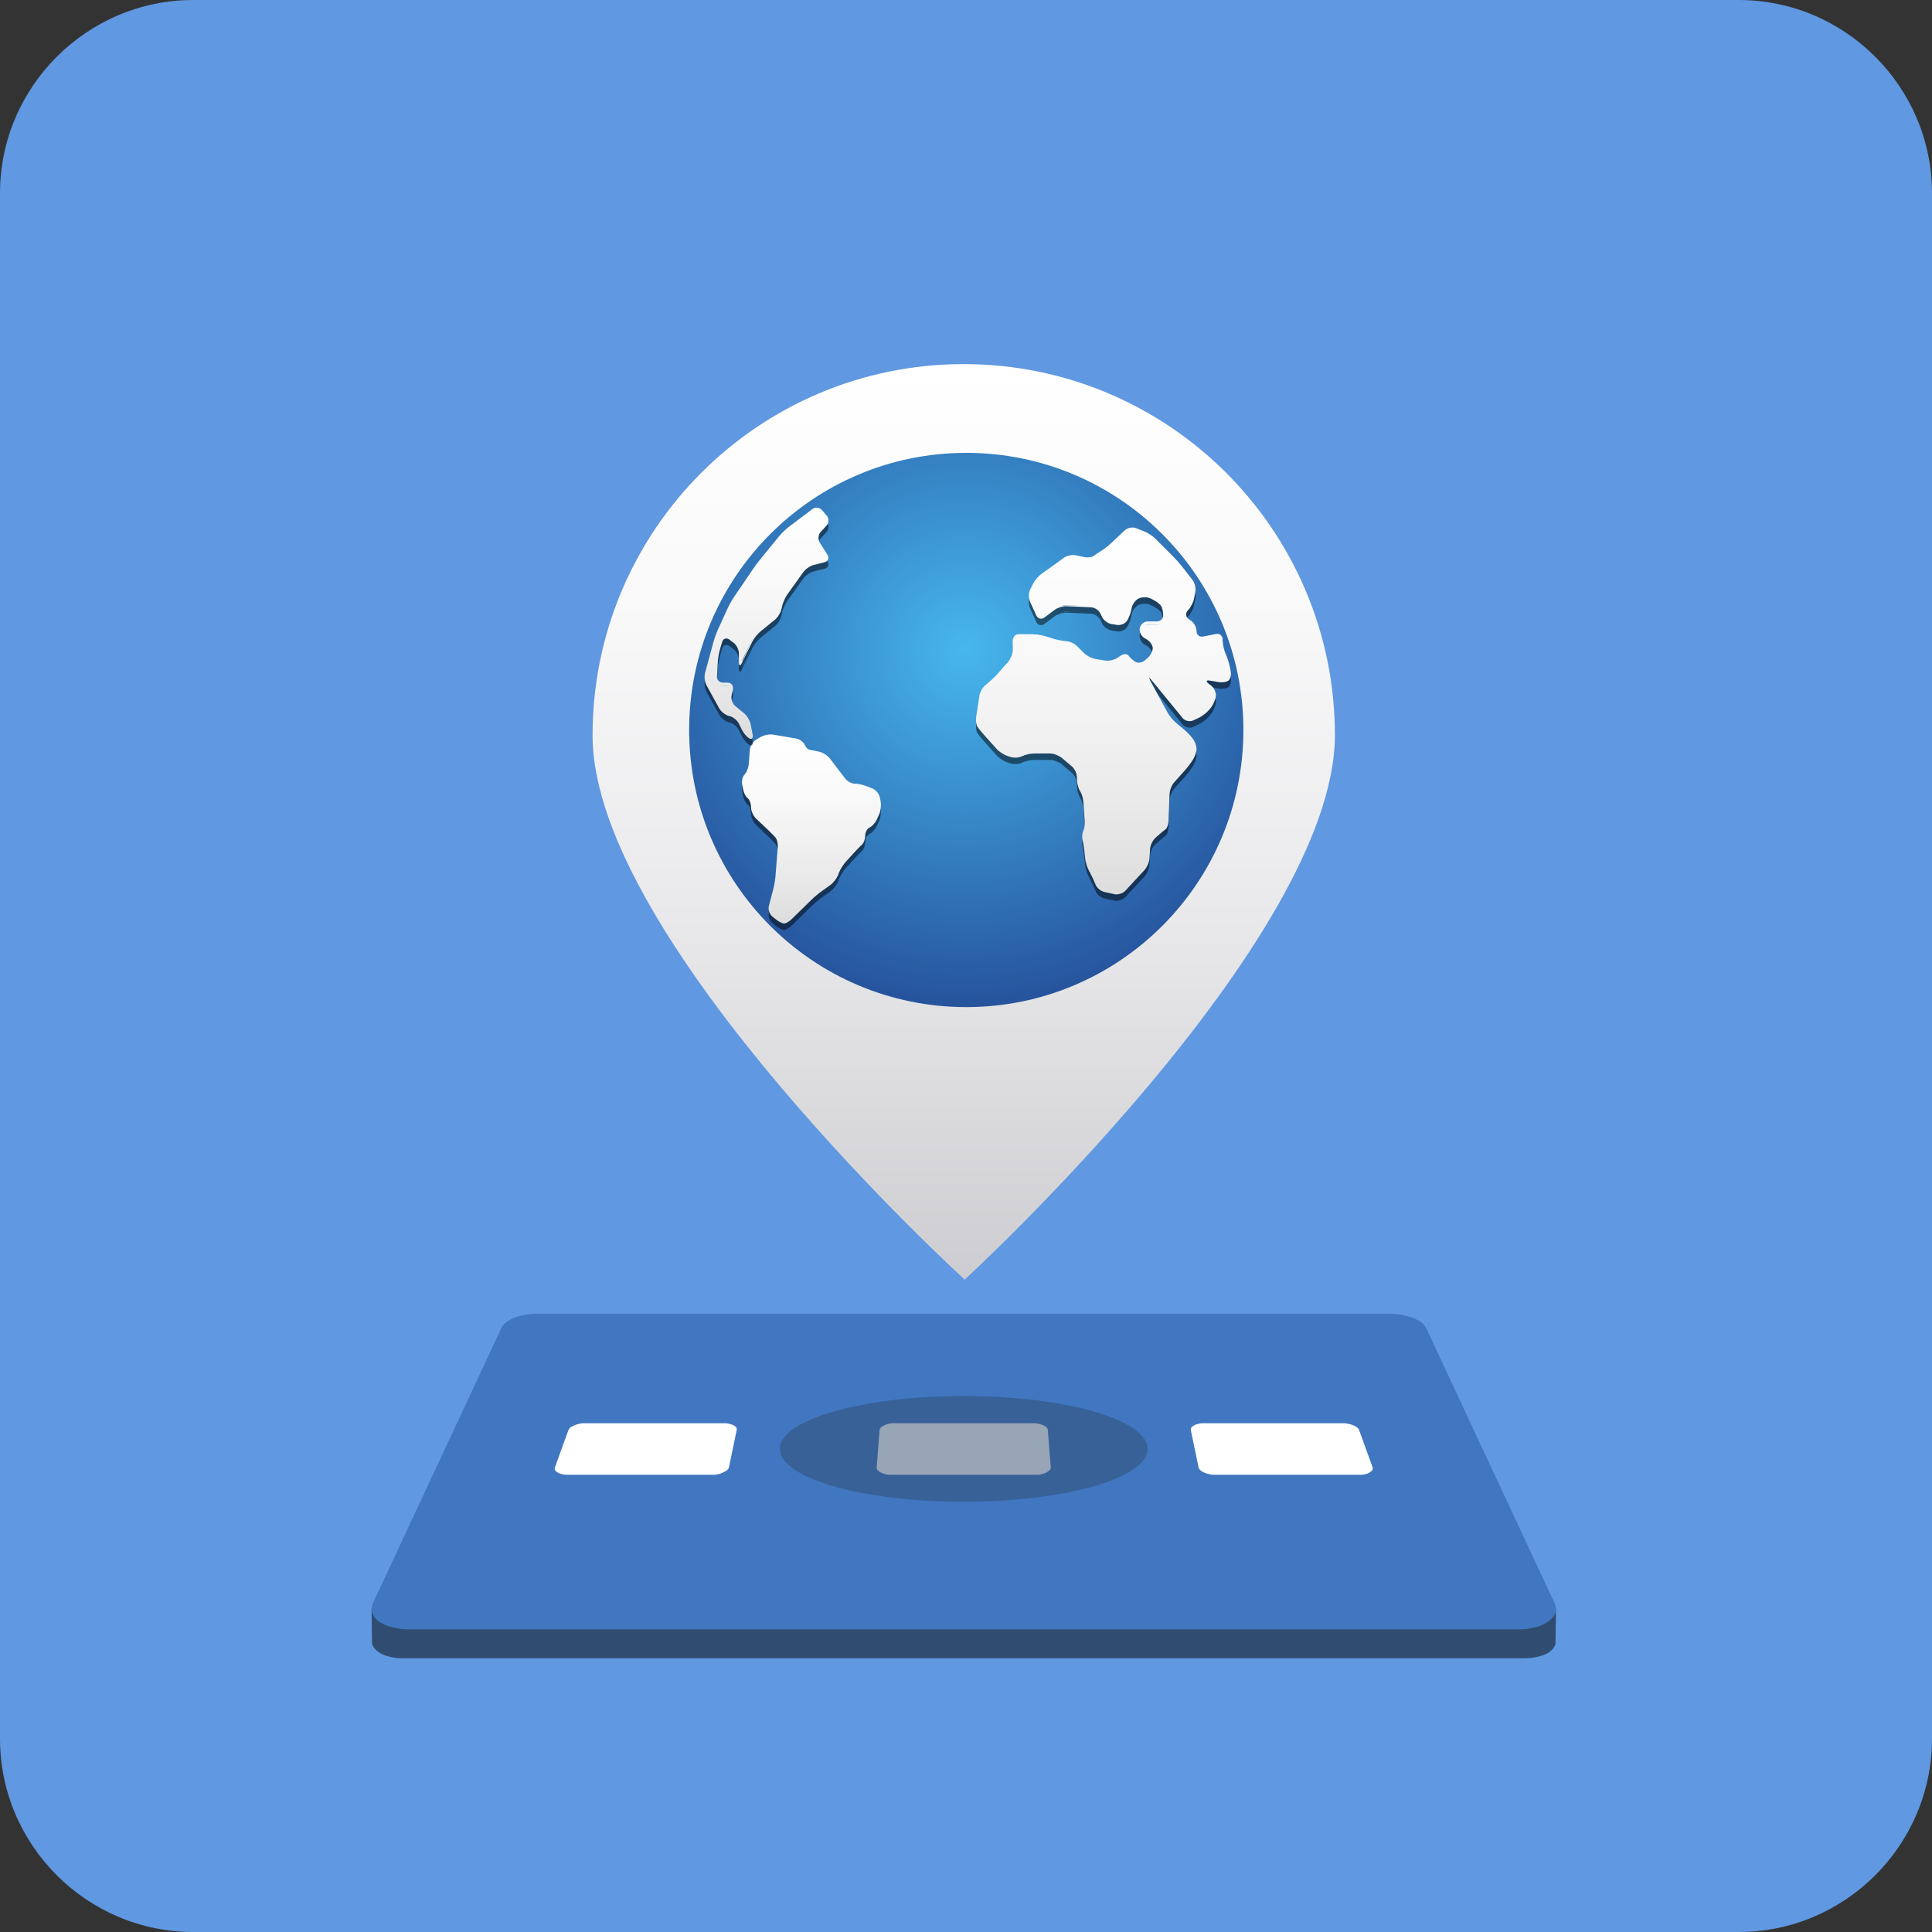 <?xml version="1.0" encoding="utf-8"?>
<!-- Generator: Adobe Illustrator 16.0.0, SVG Export Plug-In . SVG Version: 6.00 Build 0)  -->
<!DOCTYPE svg PUBLIC "-//W3C//DTD SVG 1.1//EN" "http://www.w3.org/Graphics/SVG/1.1/DTD/svg11.dtd">
<svg version="1.1" id="Layer_1" xmlns="http://www.w3.org/2000/svg" xmlns:xlink="http://www.w3.org/1999/xlink" x="0px" y="0px"
	 width="120px" height="120px" viewBox="0 0 120 120" enable-background="new 0 0 120 120" xml:space="preserve">
<rect x="0" y="0" width="120" height="120" fill="#333333" stroke="none"/>
<g>
	<path fill="#6098e1" d="M120,108c0,6.6-5.4,12-12,12H12c-6.6,0-12-5.4-12-12V12C0,5.4,5.4,0,12,0h96c6.6,0,12,5.4,12,12V108z"/>
</g>

<g transform="translate(20,20) scale(0.2,0.2)">
	<g>
		<g>
			<linearGradient id="SVGID_1_" gradientUnits="userSpaceOnUse" x1="199.301" y1="297.39" x2="199.301" y2="13.078">
				<stop  offset="0" style="stop-color:#CDCDD1"/>
				<stop  offset="0.009" style="stop-color:#CECED2"/>
				<stop  offset="0.396" style="stop-color:#E9E9EB"/>
				<stop  offset="0.739" style="stop-color:#F9F9FA"/>
				<stop  offset="1" style="stop-color:#FFFFFF"/>
			</linearGradient>
			<path fill="url(#SVGID_1_)" d="M199.092,13.077C135.447,13.179,83.92,64.874,84.029,128.538
				c0.102,63.664,115.559,168.852,115.559,168.852s115.102-105.57,114.984-169.234C314.467,64.499,262.76,12.968,199.092,13.077z"/>
		</g>
		<g>
			
				<radialGradient id="SVGID_2_" cx="199.632" cy="101.879" r="111.78" gradientTransform="matrix(1 0 0 1.013 0 -1.344)" gradientUnits="userSpaceOnUse">
				<stop  offset="0" style="stop-color:#47B7EE"/>
				<stop  offset="1" style="stop-color:#25519B"/>
			</radialGradient>
			<path fill="url(#SVGID_2_)" d="M286.146,126.71c0,47.531-38.535,86.055-86.066,86.055c-47.527,0-86.059-38.523-86.059-86.055
				c0-47.539,38.531-86.07,86.059-86.07C247.611,40.64,286.146,79.171,286.146,126.71z"/>
			<g>
				<g opacity="0.5">
					<path d="M246.686,179.483c-0.207,0-0.402-0.016-0.57-0.055l-3.113-0.703c-1.016-0.227-2.168-1.195-2.516-2.133
						c-0.391-1.031-1.156-2.688-1.715-3.695l-0.289-0.516c-0.539-0.969-1.082-2.672-1.199-3.781l-0.25-2.336
						c-0.129-1.141-0.383-2.75-0.57-3.594c-0.18-0.758-0.086-1.891,0.207-2.469c0.336-0.68,0.547-2.188,0.457-3.367l-0.398-5.773
						c-0.094-1.188-0.698-2.789-1.229-3.594c-0.477-0.703-0.999-2.227-0.999-3.312v-0.68c0-1.219-0.634-2.844-1.567-3.633
						l-2.993-2.499c-0.914-0.773-2.582-1.344-3.785-1.344h-5.074c-1.188,0-2.891,0.297-3.805,0.742
						c-0.449,0.219-1.148,0.312-1.871,0.312c-0.555,0-1.098-0.086-1.527-0.234l-0.891-0.289c-1.035-0.328-2.516-1.293-3.242-2.105
						l-3.906-4.361c-0.766-0.844-1.688-1.985-2.062-2.548c-0.344-0.516-0.496-1.852-0.336-2.898l0.984-6.509
						c0.164-1.055,1.004-2.516,1.832-3.188l0.473-0.383c0.891-0.727,2.141-1.891,2.785-2.602c0.637-0.703,1.762-1.992,2.5-2.867
						l1.05-1.211c0.777-0.914,1.437-2.641,1.437-3.844v-2.766c0-0.992,0.744-2.249,1.736-2.249h4.613c1.125,0,2.914,0.48,4,0.785
						l2.469,0.821c1.113,0.32,2.863,0.681,3.895,0.743c0.945,0.062,2.375,0.771,3.137,1.528l2.137,2.162
						c0.852,0.844,2.492,1.694,3.676,1.874l3.055,0.511c0.195,0.023,0.422,0.049,0.648,0.049c1.137,0,2.496-0.382,3.309-0.937
						l0.957-0.655c0.41-0.289,0.891-0.445,1.301-0.445c0.383,0,0.676,0.125,0.836,0.352c0.465,0.664,1.477,1.586,2.281,2.039
						c0.273,0.172,0.648,0.266,1.043,0.266c0.781,0,1.613-0.32,2.211-0.859l0.816-0.711c0.926-0.812,1.656-2.227,1.656-3.195
						c0-1-0.859-2.273-1.941-2.898l-0.781-0.461c-0.895-0.508-1.492-1.515-1.328-2.476c0.176-0.938,1.16-1.492,2.16-1.492h2.766
						c1.297,0,2.352-1.242,2.352-2.477c0-1.133-0.27-2.634-0.621-3.259c-0.332-0.617-1.465-1.59-2.543-2.137l-0.898-0.475
						c-0.531-0.266-1.238-0.429-1.977-0.429c-0.75,0-1.445,0.133-1.977,0.398c-1.086,0.547-2.133,1.974-2.324,3.177l-0.039,0.209
						c-0.168,1.07-0.781,2.726-1.32,3.585c-0.449,0.703-1.5,1.234-2.457,1.234c-0.109,0-0.242-0.001-0.363-0.024l-1.77-0.281
						c-1.043-0.156-2.285-1.102-2.727-2.047l-0.473-1.023c-0.527-1.125-1.941-2.086-3.184-2.133l-7.758-0.336
						c-1.195,0-2.836,0.539-3.754,1.219l-3.137,2.352c-0.266,0.211-0.57,0.32-0.879,0.32c-0.52,0-0.977-0.32-1.223-0.852
						l-1.965-4.305c-0.434-0.961-0.402-2.555,0.066-3.508l0.906-1.828c0.488-0.961,1.648-2.32,2.535-2.953l3.762-2.672
						c0.938-0.656,2.402-1.727,3.262-2.359c0.605-0.453,1.66-0.75,2.625-0.75c0.273,0,0.523,0.023,0.738,0.07l2.512,0.531
						c0.395,0.086,0.836,0.133,1.258,0.133c0.852,0,1.543-0.164,1.926-0.453c0.496-0.367,1.578-1.094,2.395-1.594
						c0.852-0.516,2.223-1.578,3.066-2.367l4.359-4.078c0.5-0.477,1.352-0.781,2.168-0.781c0.363,0,0.691,0.055,0.98,0.164
						l2.594,1.016c1.043,0.422,2.523,1.383,3.301,2.164l5.605,5.609c0.805,0.797,2.031,2.18,2.727,3.078l3.215,4.109
						c0.645,0.828,1.039,2.422,0.844,3.461l-0.402,2.133c-0.191,1.062-0.992,2.625-1.73,3.406l-0.141,0.148
						c-0.434,0.461-0.645,1.047-0.578,1.625c0.051,0.602,0.383,1.117,0.91,1.477l0.719,0.492c0.867,0.594,1.594,1.984,1.594,3.031
						c0,1.148,0.809,1.984,1.922,1.984c0.148,0,0.301-0.016,0.445-0.047l4-0.805c0.113-0.016,0.227-0.031,0.336-0.031
						c0.793,0,1.367,0.602,1.367,1.43c0,1.18,0.355,3.023,0.789,4.117l0.57,1.406c0.41,1.039,0.898,2.805,1.086,3.914l0.113,0.656
						c0.172,1.133-0.191,2.219-0.656,2.539c-0.367,0.266-1.184,0.43-2.008,0.43c-0.316,0-0.629-0.023-0.922-0.07l-2.602-0.461
						c-0.207-0.023-0.379-0.039-0.52-0.039c-0.516,0-0.691,0.203-0.75,0.367c-0.109,0.312,0.109,0.672,0.652,1.094l0.871,0.68
						c0.82,0.641,1.414,2.008,1.305,2.984c-0.117,1.023-0.805,2.586-1.496,3.43l-0.582,0.719c-0.691,0.836-2.113,1.93-3.105,2.383
						l-1.762,0.812c-0.27,0.117-0.59,0.188-0.93,0.188c-0.77,0-1.516-0.328-1.953-0.859l-9.723-11.875
						c-0.531-0.641-0.688-0.703-0.832-0.703c-0.094,0-0.219,0.07-0.266,0.148c-0.094,0.164-0.07,0.367,0.316,1.086l5.297,9.82
						c0.566,1.039,1.746,2.484,2.645,3.258l2.828,2.375c0.867,0.734,2.008,1.977,2.574,2.789c0.535,0.773,0.988,2.086,0.988,2.875
						c0,0.797-0.484,2.227-1.07,3.141l-0.082,0.133c-0.613,0.961-1.715,2.414-2.469,3.258l-3.223,3.594
						c-0.805,0.883-1.5,2.586-1.543,3.797l-0.309,8.305c-0.035,1.141-0.438,2.195-0.758,2.438c-0.461,0.328-1.523,1.211-2.398,1.969
						l-0.809,0.719c-0.898,0.797-1.699,2.43-1.777,3.625l-0.191,3.016c-0.074,1.07-0.754,2.633-1.469,3.414l-5.957,6.43
						C248.713,179.062,247.646,179.483,246.686,179.483z"/>
					<path d="M251.693,66.382c0.324,0,0.629,0.055,0.875,0.148l2.602,1.023c0.988,0.391,2.457,1.352,3.211,2.102l5.598,5.594
						c0.797,0.812,2.008,2.172,2.703,3.062l3.215,4.109c0.605,0.781,0.973,2.266,0.793,3.242l-0.406,2.133
						c-0.184,1.023-0.945,2.508-1.648,3.266l-0.156,0.148c-0.484,0.516-0.727,1.172-0.652,1.852c0.07,0.672,0.438,1.25,1.031,1.664
						l0.727,0.5c0.793,0.547,1.473,1.828,1.473,2.797c0,1.289,0.945,2.266,2.195,2.266c0.164,0,0.336-0.016,0.496-0.055l4.008-0.805
						c0.086-0.016,0.184-0.023,0.277-0.023c0.641,0,1.094,0.469,1.094,1.148c0,1.203,0.359,3.102,0.805,4.219l0.559,1.406
						c0.414,1.016,0.902,2.781,1.074,3.859l0.109,0.656c0.16,0.977-0.148,2-0.523,2.266c-0.273,0.188-0.965,0.375-1.855,0.375
						c-0.305,0-0.605-0.023-0.871-0.062l-2.598-0.453c-0.223-0.031-0.41-0.055-0.574-0.055c-0.715,0-0.941,0.352-1.012,0.562
						c-0.227,0.648,0.504,1.211,0.742,1.398l0.879,0.68c0.738,0.578,1.301,1.859,1.188,2.742c-0.109,0.969-0.762,2.469-1.422,3.281
						l-0.59,0.711c-0.672,0.812-2.051,1.875-3.012,2.312l-1.758,0.805c-0.234,0.117-0.523,0.172-0.812,0.172
						c-0.676,0-1.355-0.305-1.73-0.766l-9.727-11.867c-0.504-0.617-0.754-0.805-1.051-0.805c-0.203,0-0.402,0.117-0.504,0.281
						c-0.199,0.32-0.059,0.68,0.301,1.367l5.309,9.812c0.574,1.055,1.781,2.547,2.703,3.336l2.828,2.383
						c0.836,0.703,1.984,1.953,2.531,2.734c0.508,0.734,0.941,1.984,0.941,2.711c0,0.75-0.477,2.117-1.031,2.992l-0.078,0.125
						c-0.602,0.953-1.703,2.391-2.449,3.219l-3.227,3.602c-0.852,0.953-1.559,2.695-1.602,3.969l-0.305,8.305
						c-0.051,1.172-0.461,2.078-0.656,2.227c-0.453,0.328-1.543,1.219-2.402,1.992l-0.816,0.711
						c-0.965,0.859-1.789,2.539-1.875,3.828l-0.199,3.008c-0.062,1.008-0.703,2.5-1.398,3.242l-5.941,6.43
						c-0.504,0.547-1.52,0.953-2.391,0.953c-0.184,0-0.363-0.023-0.516-0.062l-3.105-0.695c-0.938-0.211-1.996-1.109-2.32-1.953
						c-0.387-1.055-1.168-2.719-1.738-3.742l-0.285-0.523c-0.508-0.93-1.047-2.609-1.164-3.664l-0.25-2.336
						c-0.121-1.148-0.379-2.781-0.578-3.625c-0.16-0.703-0.078-1.766,0.188-2.289c0.367-0.727,0.578-2.273,0.484-3.523l-0.395-5.766
						c-0.09-1.242-0.356-2.875-0.923-3.719c-0.445-0.68-0.583-2.117-0.583-3.164v-0.68c0-1.312-1.026-3-2.034-3.836l-3.163-2.37
						c-0.98-0.82-2.871-1.27-4.148-1.27h-5.074c-1.23,0-2.965,0.168-3.938,0.629c-0.398,0.188-1.055,0.204-1.738,0.204
						c-0.535,0-1.043-0.112-1.441-0.245l-0.887-0.298c-1.008-0.32-2.426-1.255-3.125-2.036l-3.918-4.366
						c-0.734-0.82-1.664-1.979-2.031-2.519c-0.266-0.414-0.461-1.665-0.289-2.704l0.984-6.509c0.152-1,0.949-2.384,1.73-3.024
						l0.461-0.375c0.914-0.734,2.184-1.914,2.828-2.641c0.629-0.68,1.754-1.969,2.508-2.867l0.919-1.211
						c0.82-0.977,1.356-2.734,1.356-4.023v-2.766c0-0.836,0.896-1.249,1.736-1.249h4.613c1.078,0,2.875,0.113,3.922,0.41
						l2.461,0.634c1.141,0.328,2.91,0.606,3.965,0.677c0.887,0.062,2.242,0.687,2.949,1.405l2.145,2.132
						c0.895,0.898,2.57,1.745,3.82,1.948l3.055,0.498c0.227,0.031,0.453,0.038,0.699,0.038c1.207,0,2.602-0.383,3.465-0.977
						l0.965-0.657c0.363-0.25,0.777-0.398,1.137-0.398c0.281,0,0.512,0.086,0.609,0.242c0.488,0.695,1.527,1.633,2.367,2.125
						c0.324,0.188,0.734,0.297,1.184,0.297c0.852,0,1.742-0.359,2.406-0.93l0.805-0.711c0.977-0.867,1.746-2.359,1.746-3.406
						c0-1.086-0.914-2.469-2.074-3.141l-0.785-0.453c-0.789-0.461-1.34-1.464-1.188-2.331c0.145-0.805,1.004-1.402,1.883-1.402
						h2.766c1.457,0,2.633-1.223,2.633-2.613c0-1.031-0.246-2.589-0.645-3.315c-0.426-0.75-1.691-1.728-2.684-2.22l-0.895-0.465
						c-0.574-0.281-1.316-0.452-2.098-0.452c-0.789,0-1.531,0.161-2.098,0.442c-1.176,0.586-2.273,2.077-2.477,3.382l-0.027,0.194
						c-0.18,1.055-0.77,2.663-1.297,3.499c-0.398,0.633-1.348,1.102-2.219,1.102c-0.102,0-0.203-0.008-0.312-0.023l-1.785-0.273
						c-0.949-0.156-2.105-1.023-2.504-1.891l-0.477-1.031c-0.574-1.227-2.074-2.093-3.434-2.155L231.252,90c-0.062,0-0.117,0-0.18,0
						c-1.262,0-2.949,0.398-3.918,1.117l-3.133,2.288c-0.223,0.172-0.473,0.223-0.719,0.223c-0.414,0-0.77-0.268-0.965-0.705
						l-1.969-4.313c-0.41-0.891-0.379-2.402,0.059-3.277l0.91-1.815c0.465-0.945,1.586-2.251,2.445-2.86l3.766-2.672
						c0.938-0.664,2.402-1.728,3.258-2.368c0.559-0.414,1.57-0.695,2.465-0.695c0.246,0,0.484,0.023,0.68,0.07l2.52,0.523
						c0.414,0.094,0.867,0.133,1.309,0.133c0.434,0,1.492-0.047,2.082-0.492c0.508-0.367,1.574-1.086,2.395-1.586
						c0.848-0.516,2.25-1.602,3.102-2.398l0.191-0.172c0.832-0.781,2.195-2.055,3.027-2.844l1.133-1.062
						C250.158,66.663,250.943,66.382,251.693,66.382 M251.693,65.827c-0.859,0-1.789,0.312-2.367,0.859l-1.125,1.062
						c-0.84,0.789-2.199,2.07-3.035,2.844l-0.18,0.172c-0.844,0.773-2.195,1.828-3.023,2.336c-0.828,0.5-1.922,1.234-2.426,1.617
						c-0.332,0.242-1.016,0.383-1.758,0.383c-0.398,0-0.812-0.039-1.195-0.125l-2.512-0.523c-0.246-0.055-0.512-0.078-0.801-0.078
						c-0.988,0-2.125,0.305-2.793,0.797c-0.859,0.633-2.316,1.703-3.246,2.359l-3.77,2.672c-0.93,0.664-2.109,2.047-2.617,3.062
						l-0.91,1.828c-0.52,1.008-0.543,2.703-0.066,3.734l1.961,4.305c0.301,0.664,0.863,1.016,1.473,1.016
						c0.344,0,0.715-0.117,1.051-0.375l3.141-2.352c0.867-0.656,2.441-1.164,3.578-1.164c0.059,0,0.105,0,0.148,0.008l7.598,0.336
						c1.145,0.039,2.465,0.938,2.949,1.961l0.473,1.031c0.473,1.039,1.797,2.023,2.926,2.203l1.781,0.281
						c0.129,0.023,0.273,0.031,0.398,0.031c1.047,0,2.184-0.562,2.684-1.359c0.57-0.906,1.199-2.578,1.375-3.703l0.035-0.203
						c0.18-1.125,1.156-2.469,2.172-2.977c0.512-0.25,1.172-0.383,1.852-0.383c0.668,0,1.34,0.133,1.859,0.383l0.895,0.453
						c1.023,0.508,2.113,1.398,2.434,1.969s0.57,1.786,0.57,2.872c0,1.078-0.93,1.84-2.07,1.84h-2.766
						c-1.141,0-2.238,1.004-2.426,2.09c-0.195,1.078,0.449,2.485,1.449,3.056l0.789,0.485c0.996,0.578,1.801,1.79,1.801,2.681
						c0,0.883-0.703,2.242-1.559,2.992l-0.816,0.715c-0.566,0.508-1.355,0.791-2.031,0.791c-0.336,0-0.656-0.069-0.902-0.218
						c-0.77-0.438-1.758-1.32-2.195-1.961c-0.219-0.32-0.613-0.468-1.062-0.468c-0.461,0-0.984,0.156-1.461,0.492l-0.957,0.648
						c-0.777,0.539-2.086,0.891-3.148,0.891c-0.211,0-0.418-0.016-0.609-0.039l-3.059-0.508c-1.125-0.164-2.711-0.984-3.516-1.781
						l-2.145-2.148c-0.801-0.812-2.293-1.523-3.297-1.586c-1.023-0.062-2.754-0.375-3.855-0.68l-2.465-0.8
						C223.822,99.34,221.99,99,220.85,99h-4.613c-1.141,0-1.736,1.108-1.736,2.249v2.766c0,1.148-0.778,2.797-1.509,3.664
						l-1.108,1.211c-0.734,0.883-1.897,2.156-2.53,2.859c-0.633,0.695-1.892,1.852-2.782,2.578l-0.483,0.383
						c-0.887,0.719-1.76,2.234-1.928,3.367l-0.99,6.492c-0.18,1.133-0.01,2.523,0.373,3.102c0.383,0.57,1.32,1.734,2.086,2.586
						l3.909,4.352c0.762,0.852,2.285,1.836,3.363,2.18l0.898,0.281c0.469,0.156,1.035,0.227,1.605,0.227
						c0.738,0,1.477-0.202,1.98-0.437c0.891-0.438,2.555-0.859,3.695-0.859h5.074c1.141,0,2.789,0.688,3.668,1.414l3.075,2.608
						c0.867,0.734,1.603,2.312,1.603,3.453v0.68c0,1.148,0.401,2.703,0.901,3.469c0.512,0.766,0.981,2.312,1.056,3.453l0.397,5.773
						c0.082,1.141-0.107,2.602-0.428,3.227c-0.328,0.641-0.428,1.836-0.236,2.656c0.188,0.828,0.445,2.43,0.57,3.562l0.245,2.336
						c0.121,1.141,0.676,2.883,1.234,3.883l0.293,0.516c0.539,1,1.312,2.656,1.695,3.664c0.375,1.023,1.605,2.055,2.715,2.305
						l3.102,0.695c0.203,0.055,0.418,0.07,0.641,0.07c1.004,0,2.168-0.445,2.797-1.133l5.945-6.414
						c0.773-0.836,1.473-2.453,1.551-3.586l0.199-3.008c0.062-1.141,0.828-2.695,1.68-3.453l0.812-0.711
						c0.859-0.766,1.918-1.641,2.363-1.961c0.441-0.312,0.84-1.516,0.883-2.648l0.309-8.305c0.039-1.148,0.699-2.773,1.461-3.617
						l3.223-3.602c0.762-0.852,1.891-2.328,2.508-3.297l0.082-0.125c0.605-0.961,1.109-2.445,1.109-3.289s-0.465-2.203-1.035-3.031
						c-0.566-0.82-1.758-2.102-2.633-2.836l-2.824-2.383c-0.871-0.742-2.027-2.172-2.574-3.172l-5.305-9.828
						c-0.293-0.547-0.383-0.82-0.289-0.82c0.078,0,0.281,0.203,0.621,0.602l9.727,11.867c0.492,0.617,1.34,0.961,2.16,0.961
						c0.363,0,0.711-0.062,1.043-0.211l1.754-0.812c1.039-0.469,2.492-1.586,3.211-2.461l0.598-0.719
						c0.719-0.883,1.418-2.484,1.547-3.57c0.129-1.078-0.512-2.523-1.41-3.227l-0.879-0.688c-0.742-0.586-0.742-0.969-0.066-0.969
						c0.137,0,0.297,0.016,0.477,0.047l2.598,0.445c0.316,0.055,0.629,0.086,0.969,0.086c0.867,0,1.73-0.18,2.168-0.484
						c0.602-0.422,0.949-1.672,0.762-2.805l-0.109-0.664c-0.184-1.125-0.68-2.922-1.105-3.977l-0.562-1.406
						c-0.422-1.055-0.77-2.867-0.77-4.008l0,0c0-1.008-0.711-1.711-1.645-1.711c-0.125,0-0.258,0.016-0.398,0.047l-3.984,0.797
						c-0.145,0.031-0.273,0.039-0.398,0.039c-0.938,0-1.645-0.703-1.645-1.703l0,0c0-1.148-0.77-2.609-1.711-3.258l-0.73-0.492
						c-0.934-0.648-1.066-1.859-0.281-2.688l0.141-0.133c0.789-0.836,1.598-2.43,1.801-3.547l0.406-2.148
						c0.207-1.125-0.195-2.781-0.906-3.672l-3.211-4.125c-0.699-0.891-1.941-2.289-2.742-3.102l-5.609-5.602
						c-0.805-0.805-2.328-1.805-3.398-2.219l-2.59-1.023C252.455,65.89,252.088,65.827,251.693,65.827L251.693,65.827z"/>
				</g>
				<g>
					<g>
						<linearGradient id="SVGID_3_" gradientUnits="userSpaceOnUse" x1="242.69" y1="177.483" x2="242.69" y2="64.109">
							<stop  offset="0" style="stop-color:#DDDDDD"/>
							<stop  offset="0.233" style="stop-color:#E9E9E9"/>
							<stop  offset="0.668" style="stop-color:#F9F9F9"/>
							<stop  offset="1" style="stop-color:#FFFFFF"/>
						</linearGradient>
						<path fill="url(#SVGID_3_)" d="M246.686,177.483c-0.207,0-0.402-0.016-0.57-0.055l-3.113-0.703
							c-1.016-0.227-2.168-1.195-2.516-2.133c-0.391-1.031-1.156-2.688-1.715-3.695l-0.289-0.516
							c-0.539-0.969-1.082-2.672-1.199-3.781l-0.25-2.336c-0.129-1.141-0.383-2.75-0.57-3.594c-0.18-0.758-0.086-1.891,0.207-2.469
							c0.336-0.68,0.547-2.188,0.457-3.367l-0.398-5.773c-0.094-1.188-0.698-2.789-1.229-3.594
							c-0.477-0.703-0.999-2.227-0.999-3.312v-0.68c0-1.219-0.634-2.844-1.567-3.633l-2.993-2.499
							c-0.914-0.773-2.582-1.344-3.785-1.344h-5.074c-1.188,0-2.891,0.297-3.805,0.742c-0.449,0.219-1.148,0.312-1.871,0.312
							c-0.555,0-1.098-0.086-1.527-0.234l-0.891-0.289c-1.035-0.328-2.516-1.293-3.242-2.105l-3.906-4.361
							c-0.766-0.844-1.688-1.985-2.062-2.548c-0.344-0.516-0.496-1.852-0.336-2.898l0.984-6.509
							c0.164-1.055,1.004-2.516,1.832-3.188l0.473-0.383c0.891-0.727,2.141-1.891,2.785-2.602c0.637-0.703,1.762-1.992,2.5-2.867
							l1.05-1.211c0.777-0.914,1.437-2.641,1.437-3.844v-2.766c0-0.992,0.744-2.249,1.736-2.249h4.613c1.125,0,2.914,0.48,4,0.785
							l2.469,0.821c1.113,0.32,2.863,0.681,3.895,0.743c0.945,0.062,2.375,0.771,3.137,1.528l2.137,2.162
							c0.852,0.844,2.492,1.694,3.676,1.874l3.055,0.511c0.195,0.023,0.422,0.049,0.648,0.049c1.137,0,2.496-0.382,3.309-0.937
							l0.957-0.655c0.41-0.289,0.891-0.445,1.301-0.445c0.383,0,0.676,0.125,0.836,0.352c0.465,0.664,1.477,1.586,2.281,2.039
							c0.273,0.172,0.648,0.266,1.043,0.266c0.781,0,1.613-0.32,2.211-0.859l0.816-0.711c0.926-0.812,1.656-2.227,1.656-3.195
							c0-1-0.859-2.273-1.941-2.898l-0.781-0.461c-0.895-0.508-1.492-1.515-1.328-2.476c0.176-0.938,1.16-1.492,2.16-1.492h2.766
							c1.297,0,2.352-1.242,2.352-2.477c0-1.133-0.27-2.634-0.621-3.259c-0.332-0.617-1.465-1.59-2.543-2.137l-0.898-0.475
							c-0.531-0.266-1.238-0.429-1.977-0.429c-0.75,0-1.445,0.133-1.977,0.398c-1.086,0.547-2.133,1.974-2.324,3.177l-0.039,0.209
							c-0.168,1.07-0.781,2.726-1.32,3.585c-0.449,0.703-1.5,1.234-2.457,1.234c-0.109,0-0.242-0.001-0.363-0.024l-1.77-0.281
							c-1.043-0.156-2.285-1.102-2.727-2.047l-0.473-1.023c-0.527-1.125-1.941-2.086-3.184-2.133l-7.758-0.336
							c-1.195,0-2.836,0.539-3.754,1.219l-3.137,2.352c-0.266,0.211-0.57,0.32-0.879,0.32c-0.52,0-0.977-0.32-1.223-0.852
							l-1.965-4.305c-0.434-0.961-0.402-2.555,0.066-3.508l0.906-1.828c0.488-0.961,1.648-2.32,2.535-2.953l3.762-2.672
							c0.938-0.656,2.402-1.727,3.262-2.359c0.605-0.453,1.66-0.75,2.625-0.75c0.273,0,0.523,0.023,0.738,0.07l2.512,0.531
							c0.395,0.086,0.836,0.133,1.258,0.133c0.852,0,1.543-0.164,1.926-0.453c0.496-0.367,1.578-1.094,2.395-1.594
							c0.852-0.516,2.223-1.578,3.066-2.367l4.359-4.078c0.5-0.477,1.352-0.781,2.168-0.781c0.363,0,0.691,0.055,0.98,0.164
							l2.594,1.016c1.043,0.422,2.523,1.383,3.301,2.164l5.605,5.609c0.805,0.797,2.031,2.18,2.727,3.078l3.215,4.109
							c0.645,0.828,1.039,2.422,0.844,3.461l-0.402,2.133c-0.191,1.062-0.992,2.625-1.73,3.406l-0.141,0.148
							c-0.434,0.461-0.645,1.047-0.578,1.625c0.051,0.602,0.383,1.117,0.91,1.477l0.719,0.492c0.867,0.594,1.594,1.984,1.594,3.031
							c0,1.148,0.809,1.984,1.922,1.984c0.148,0,0.301-0.016,0.445-0.047l4-0.805c0.113-0.016,0.227-0.031,0.336-0.031
							c0.793,0,1.367,0.602,1.367,1.43c0,1.18,0.355,3.023,0.789,4.117l0.57,1.406c0.41,1.039,0.898,2.805,1.086,3.914l0.113,0.656
							c0.172,1.133-0.191,2.219-0.656,2.539c-0.367,0.266-1.184,0.43-2.008,0.43c-0.316,0-0.629-0.023-0.922-0.07l-2.602-0.461
							c-0.207-0.023-0.379-0.039-0.52-0.039c-0.516,0-0.691,0.203-0.75,0.367c-0.109,0.312,0.109,0.672,0.652,1.094l0.871,0.68
							c0.82,0.641,1.414,2.008,1.305,2.984c-0.117,1.023-0.805,2.586-1.496,3.43l-0.582,0.719c-0.691,0.836-2.113,1.93-3.105,2.383
							l-1.762,0.812c-0.27,0.117-0.59,0.188-0.93,0.188c-0.77,0-1.516-0.328-1.953-0.859l-9.723-11.875
							c-0.531-0.641-0.688-0.703-0.832-0.703c-0.094,0-0.219,0.07-0.266,0.148c-0.094,0.164-0.07,0.367,0.316,1.086l5.297,9.82
							c0.566,1.039,1.746,2.484,2.645,3.258l2.828,2.375c0.867,0.734,2.008,1.977,2.574,2.789c0.535,0.773,0.988,2.086,0.988,2.875
							c0,0.797-0.484,2.227-1.07,3.141l-0.082,0.133c-0.613,0.961-1.715,2.414-2.469,3.258l-3.223,3.594
							c-0.805,0.883-1.5,2.586-1.543,3.797l-0.309,8.305c-0.035,1.141-0.438,2.195-0.758,2.438
							c-0.461,0.328-1.523,1.211-2.398,1.969l-0.809,0.719c-0.898,0.797-1.699,2.43-1.777,3.625l-0.191,3.016
							c-0.074,1.07-0.754,2.633-1.469,3.414l-5.957,6.43C248.713,177.062,247.646,177.483,246.686,177.483z"/>
						<linearGradient id="SVGID_4_" gradientUnits="userSpaceOnUse" x1="242.686" y1="177.765" x2="242.686" y2="63.828">
							<stop  offset="0" style="stop-color:#DDDDDD"/>
							<stop  offset="0.233" style="stop-color:#E9E9E9"/>
							<stop  offset="0.668" style="stop-color:#F9F9F9"/>
							<stop  offset="1" style="stop-color:#FFFFFF"/>
						</linearGradient>
						<path fill="url(#SVGID_4_)" d="M251.693,64.382c0.324,0,0.629,0.055,0.875,0.148l2.602,1.023
							c0.988,0.391,2.457,1.352,3.211,2.102l5.598,5.594c0.797,0.812,2.008,2.172,2.703,3.062l3.215,4.109
							c0.605,0.781,0.973,2.266,0.793,3.242l-0.406,2.133c-0.184,1.023-0.945,2.508-1.648,3.266l-0.156,0.148
							c-0.484,0.516-0.727,1.172-0.652,1.852c0.07,0.672,0.438,1.25,1.031,1.664l0.727,0.5c0.793,0.547,1.473,1.828,1.473,2.797
							c0,1.289,0.945,2.266,2.195,2.266c0.164,0,0.336-0.016,0.496-0.055l4.008-0.805c0.086-0.016,0.184-0.023,0.277-0.023
							c0.641,0,1.094,0.469,1.094,1.148c0,1.203,0.359,3.102,0.805,4.219l0.559,1.406c0.414,1.016,0.902,2.781,1.074,3.859
							l0.109,0.656c0.16,0.977-0.148,2-0.523,2.266c-0.273,0.188-0.965,0.375-1.855,0.375c-0.305,0-0.605-0.023-0.871-0.062
							l-2.598-0.453c-0.223-0.031-0.41-0.055-0.574-0.055c-0.715,0-0.941,0.352-1.012,0.562c-0.227,0.648,0.504,1.211,0.742,1.398
							l0.879,0.68c0.738,0.578,1.301,1.859,1.188,2.742c-0.109,0.969-0.762,2.469-1.422,3.281l-0.59,0.711
							c-0.672,0.812-2.051,1.875-3.012,2.312l-1.758,0.805c-0.234,0.117-0.523,0.172-0.812,0.172c-0.676,0-1.355-0.305-1.73-0.766
							l-9.727-11.867c-0.504-0.617-0.754-0.805-1.051-0.805c-0.203,0-0.402,0.117-0.504,0.281c-0.199,0.32-0.059,0.68,0.301,1.367
							l5.309,9.812c0.574,1.055,1.781,2.547,2.703,3.336l2.828,2.383c0.836,0.703,1.984,1.953,2.531,2.734
							c0.508,0.734,0.941,1.984,0.941,2.711c0,0.75-0.477,2.117-1.031,2.992l-0.078,0.125c-0.602,0.953-1.703,2.391-2.449,3.219
							l-3.227,3.602c-0.852,0.953-1.559,2.695-1.602,3.969l-0.305,8.305c-0.051,1.172-0.461,2.078-0.656,2.227
							c-0.453,0.328-1.543,1.219-2.402,1.992l-0.816,0.711c-0.965,0.859-1.789,2.539-1.875,3.828l-0.199,3.008
							c-0.062,1.008-0.703,2.5-1.398,3.242l-5.941,6.43c-0.504,0.547-1.52,0.953-2.391,0.953c-0.184,0-0.363-0.023-0.516-0.062
							l-3.105-0.695c-0.938-0.211-1.996-1.109-2.32-1.953c-0.387-1.055-1.168-2.719-1.738-3.742l-0.285-0.523
							c-0.508-0.93-1.047-2.609-1.164-3.664l-0.25-2.336c-0.121-1.148-0.379-2.781-0.578-3.625c-0.16-0.703-0.078-1.766,0.188-2.289
							c0.367-0.727,0.578-2.273,0.484-3.523l-0.395-5.766c-0.09-1.242-0.356-2.875-0.923-3.719c-0.445-0.68-0.583-2.117-0.583-3.164
							v-0.68c0-1.312-1.026-3-2.034-3.836l-3.163-2.37c-0.98-0.82-2.871-1.27-4.148-1.27h-5.074c-1.23,0-2.965,0.168-3.938,0.629
							c-0.398,0.188-1.055,0.204-1.738,0.204c-0.535,0-1.043-0.112-1.441-0.245l-0.887-0.298c-1.008-0.32-2.426-1.255-3.125-2.036
							l-3.918-4.366c-0.734-0.82-1.664-1.979-2.031-2.519c-0.266-0.414-0.461-1.665-0.289-2.704l0.984-6.509
							c0.152-1,0.949-2.384,1.73-3.024l0.461-0.375c0.914-0.734,2.184-1.914,2.828-2.641c0.629-0.68,1.754-1.969,2.508-2.867
							l0.919-1.211c0.82-0.977,1.356-2.734,1.356-4.023v-2.766c0-0.836,0.896-1.249,1.736-1.249h4.613
							c1.078,0,2.875,0.113,3.922,0.41l2.461,0.634c1.141,0.328,2.91,0.606,3.965,0.677c0.887,0.062,2.242,0.687,2.949,1.405
							l2.145,2.132c0.895,0.898,2.57,1.745,3.82,1.948l3.055,0.498c0.227,0.031,0.453,0.038,0.699,0.038
							c1.207,0,2.602-0.383,3.465-0.977l0.965-0.657c0.363-0.25,0.777-0.398,1.137-0.398c0.281,0,0.512,0.086,0.609,0.242
							c0.488,0.695,1.527,1.633,2.367,2.125c0.324,0.188,0.734,0.297,1.184,0.297c0.852,0,1.742-0.359,2.406-0.93l0.805-0.711
							c0.977-0.867,1.746-2.359,1.746-3.406c0-1.086-0.914-2.469-2.074-3.141l-0.785-0.453c-0.789-0.461-1.34-1.464-1.188-2.331
							c0.145-0.805,1.004-1.402,1.883-1.402h2.766c1.457,0,2.633-1.223,2.633-2.613c0-1.031-0.246-2.589-0.645-3.315
							c-0.426-0.75-1.691-1.728-2.684-2.22l-0.895-0.465c-0.574-0.281-1.316-0.452-2.098-0.452c-0.789,0-1.531,0.161-2.098,0.442
							c-1.176,0.586-2.273,2.077-2.477,3.382l-0.027,0.194c-0.18,1.055-0.77,2.663-1.297,3.499
							c-0.398,0.633-1.348,1.102-2.219,1.102c-0.102,0-0.203-0.008-0.312-0.023l-1.785-0.273c-0.949-0.156-2.105-1.023-2.504-1.891
							l-0.477-1.031c-0.574-1.227-2.074-2.093-3.434-2.155L231.252,88c-0.062,0-0.117,0-0.18,0c-1.262,0-2.949,0.398-3.918,1.117
							l-3.133,2.288c-0.223,0.172-0.473,0.223-0.719,0.223c-0.414,0-0.77-0.268-0.965-0.705l-1.969-4.313
							c-0.41-0.891-0.379-2.402,0.059-3.277l0.91-1.815c0.465-0.945,1.586-2.251,2.445-2.86l3.766-2.672
							c0.938-0.664,2.402-1.728,3.258-2.368c0.559-0.414,1.57-0.695,2.465-0.695c0.246,0,0.484,0.023,0.68,0.07l2.52,0.523
							c0.414,0.094,0.867,0.133,1.309,0.133c0.434,0,1.492-0.047,2.082-0.492c0.508-0.367,1.574-1.086,2.395-1.586
							c0.848-0.516,2.25-1.602,3.102-2.398l0.191-0.172c0.832-0.781,2.195-2.055,3.027-2.844l1.133-1.062
							C250.158,64.663,250.943,64.382,251.693,64.382 M251.693,63.827c-0.859,0-1.789,0.312-2.367,0.859l-1.125,1.062
							c-0.84,0.789-2.199,2.07-3.035,2.844l-0.18,0.172c-0.844,0.773-2.195,1.828-3.023,2.336c-0.828,0.5-1.922,1.234-2.426,1.617
							c-0.332,0.242-1.016,0.383-1.758,0.383c-0.398,0-0.812-0.039-1.195-0.125l-2.512-0.523c-0.246-0.055-0.512-0.078-0.801-0.078
							c-0.988,0-2.125,0.305-2.793,0.797c-0.859,0.633-2.316,1.703-3.246,2.359l-3.77,2.672c-0.93,0.664-2.109,2.047-2.617,3.062
							l-0.91,1.828c-0.52,1.008-0.543,2.703-0.066,3.734l1.961,4.305c0.301,0.664,0.863,1.016,1.473,1.016
							c0.344,0,0.715-0.117,1.051-0.375l3.141-2.352c0.867-0.656,2.441-1.164,3.578-1.164c0.059,0,0.105,0,0.148,0.008l7.598,0.336
							c1.145,0.039,2.465,0.938,2.949,1.961l0.473,1.031c0.473,1.039,1.797,2.023,2.926,2.203l1.781,0.281
							c0.129,0.023,0.273,0.031,0.398,0.031c1.047,0,2.184-0.562,2.684-1.359c0.57-0.906,1.199-2.578,1.375-3.703l0.035-0.203
							c0.18-1.125,1.156-2.469,2.172-2.977c0.512-0.25,1.172-0.383,1.852-0.383c0.668,0,1.34,0.133,1.859,0.383l0.895,0.453
							c1.023,0.508,2.113,1.398,2.434,1.969s0.57,1.786,0.57,2.872c0,1.078-0.93,1.84-2.07,1.84h-2.766
							c-1.141,0-2.238,1.004-2.426,2.09c-0.195,1.078,0.449,2.485,1.449,3.056l0.789,0.485c0.996,0.578,1.801,1.79,1.801,2.681
							c0,0.883-0.703,2.242-1.559,2.992l-0.816,0.715c-0.566,0.508-1.355,0.791-2.031,0.791c-0.336,0-0.656-0.069-0.902-0.218
							c-0.77-0.438-1.758-1.32-2.195-1.961c-0.219-0.32-0.613-0.468-1.062-0.468c-0.461,0-0.984,0.156-1.461,0.492l-0.957,0.648
							c-0.777,0.539-2.086,0.891-3.148,0.891c-0.211,0-0.418-0.016-0.609-0.039l-3.059-0.508c-1.125-0.164-2.711-0.984-3.516-1.781
							l-2.145-2.148c-0.801-0.812-2.293-1.523-3.297-1.586c-1.023-0.062-2.754-0.375-3.855-0.68l-2.465-0.8
							C223.822,97.34,221.99,97,220.85,97h-4.613c-1.141,0-1.736,1.108-1.736,2.249v2.766c0,1.148-0.778,2.797-1.509,3.664
							l-1.108,1.211c-0.734,0.883-1.897,2.156-2.53,2.859c-0.633,0.695-1.892,1.852-2.782,2.578l-0.483,0.383
							c-0.887,0.719-1.76,2.234-1.928,3.367l-0.99,6.492c-0.18,1.133-0.01,2.523,0.373,3.102c0.383,0.57,1.32,1.734,2.086,2.586
							l3.909,4.352c0.762,0.852,2.285,1.836,3.363,2.18l0.898,0.281c0.469,0.156,1.035,0.227,1.605,0.227
							c0.738,0,1.477-0.202,1.98-0.437c0.891-0.438,2.555-0.859,3.695-0.859h5.074c1.141,0,2.789,0.688,3.668,1.414l3.075,2.608
							c0.867,0.734,1.603,2.312,1.603,3.453v0.68c0,1.148,0.401,2.703,0.901,3.469c0.512,0.766,0.981,2.312,1.056,3.453l0.397,5.773
							c0.082,1.141-0.107,2.602-0.428,3.227c-0.328,0.641-0.428,1.836-0.236,2.656c0.188,0.828,0.445,2.43,0.57,3.562l0.245,2.336
							c0.121,1.141,0.676,2.883,1.234,3.883l0.293,0.516c0.539,1,1.312,2.656,1.695,3.664c0.375,1.023,1.605,2.055,2.715,2.305
							l3.102,0.695c0.203,0.055,0.418,0.07,0.641,0.07c1.004,0,2.168-0.445,2.797-1.133l5.945-6.414
							c0.773-0.836,1.473-2.453,1.551-3.586l0.199-3.008c0.062-1.141,0.828-2.695,1.68-3.453l0.812-0.711
							c0.859-0.766,1.918-1.641,2.363-1.961c0.441-0.312,0.84-1.516,0.883-2.648l0.309-8.305c0.039-1.148,0.699-2.773,1.461-3.617
							l3.223-3.602c0.762-0.852,1.891-2.328,2.508-3.297l0.082-0.125c0.605-0.961,1.109-2.445,1.109-3.289s-0.465-2.203-1.035-3.031
							c-0.566-0.82-1.758-2.102-2.633-2.836l-2.824-2.383c-0.871-0.742-2.027-2.172-2.574-3.172l-5.305-9.828
							c-0.293-0.547-0.383-0.82-0.289-0.82c0.078,0,0.281,0.203,0.621,0.602l9.727,11.867c0.492,0.617,1.34,0.961,2.16,0.961
							c0.363,0,0.711-0.062,1.043-0.211l1.754-0.812c1.039-0.469,2.492-1.586,3.211-2.461l0.598-0.719
							c0.719-0.883,1.418-2.484,1.547-3.57c0.129-1.078-0.512-2.523-1.41-3.227l-0.879-0.688c-0.742-0.586-0.742-0.969-0.066-0.969
							c0.137,0,0.297,0.016,0.477,0.047l2.598,0.445c0.316,0.055,0.629,0.086,0.969,0.086c0.867,0,1.73-0.18,2.168-0.484
							c0.602-0.422,0.949-1.672,0.762-2.805l-0.109-0.664c-0.184-1.125-0.68-2.922-1.105-3.977l-0.562-1.406
							c-0.422-1.055-0.77-2.867-0.77-4.008l0,0c0-1.008-0.711-1.711-1.645-1.711c-0.125,0-0.258,0.016-0.398,0.047l-3.984,0.797
							c-0.145,0.031-0.273,0.039-0.398,0.039c-0.938,0-1.645-0.703-1.645-1.703l0,0c0-1.148-0.77-2.609-1.711-3.258l-0.73-0.492
							c-0.934-0.648-1.066-1.859-0.281-2.688l0.141-0.133c0.789-0.836,1.598-2.43,1.801-3.547l0.406-2.148
							c0.207-1.125-0.195-2.781-0.906-3.672l-3.211-4.125c-0.699-0.891-1.941-2.289-2.742-3.102l-5.609-5.602
							c-0.805-0.805-2.328-1.805-3.398-2.219l-2.59-1.023C252.455,63.89,252.088,63.827,251.693,63.827L251.693,63.827z"/>
					</g>
				</g>
			</g>
			<g>
				<g opacity="0.5">
					<path d="M143.529,188.538c-0.406,0-1.496-0.516-2.402-1.242l-1.082-0.867c-0.809-0.633-1.258-2.016-1-3.016l1.371-5.148
						c0.285-1.125,0.609-2.984,0.699-4.133l0.707-9.016c0.098-1.227-0.281-2.688-0.867-3.32c-0.531-0.578-1.633-1.695-2.465-2.477
						l-3.559-3.367c-0.766-0.734-1.422-2.25-1.422-3.312c0-1.242-0.512-2.555-1.16-3c-0.512-0.336-1.113-1.508-1.309-2.555
						l-0.27-1.438c-0.195-1.039,0.109-2.375,0.668-2.93c0.656-0.672,1.277-2.172,1.367-3.367l0.355-4.508
						c0.09-1.055,0.922-2.383,1.812-2.906l1.449-0.852c0.727-0.414,1.953-0.719,2.973-0.719c0.242,0,0.477,0.016,0.68,0.055
						l7.152,1.211c1.031,0.172,2.234,1.133,2.633,2.094c0.012,0.047,0.484,1.164,1.488,1.367c0.863,0.172,2.98,0.617,2.98,0.617
						c1.039,0.203,2.48,1.117,3.129,1.977l4.75,6.195c0.738,0.977,2.176,1.766,3.215,1.766c0.922,0,2.52,0.336,3.555,0.75
						l1.84,0.719c0.977,0.383,1.965,1.57,2.16,2.602l0.246,1.289c0.207,1.062,0.004,2.789-0.438,3.766l-0.715,1.57
						c-0.438,0.977-1.395,2.055-2.094,2.359c-0.875,0.375-1.555,1.594-1.555,2.766c0,0.961-0.391,2.141-0.855,2.562
						c-0.523,0.484-1.598,1.562-2.375,2.414l-2.734,2.992c-0.789,0.867-1.773,2.469-2.195,3.562l-0.242,0.617
						c-0.383,1.016-1.457,2.398-2.332,3.023l-2.684,1.914c-0.949,0.68-2.379,1.875-3.203,2.688l-6.035,5.914
						C144.947,187.968,143.928,188.538,143.529,188.538z"/>
					<path d="M139.396,130.64c0.23,0,0.445,0.023,0.633,0.055l7.152,1.211c0.945,0.156,2.059,1.039,2.418,1.922
						c0.02,0.062,0.555,1.305,1.699,1.531c0.855,0.18,2.969,0.617,2.969,0.617c0.992,0.211,2.352,1.062,2.977,1.867l4.738,6.211
						c0.809,1.047,2.312,1.875,3.441,1.875c0.867,0,2.461,0.336,3.453,0.719l1.848,0.727c0.887,0.352,1.793,1.445,1.984,2.391
						l0.246,1.297c0.203,1.008,0,2.664-0.418,3.594l-0.711,1.578c-0.457,1-1.395,1.969-1.957,2.227
						c-0.965,0.414-1.719,1.734-1.719,3.008c0,0.945-0.41,2.023-0.766,2.359c-0.543,0.492-1.613,1.586-2.395,2.43l-2.73,3
						c-0.812,0.883-1.824,2.523-2.25,3.641l-0.246,0.625c-0.371,0.969-1.398,2.289-2.238,2.891l-2.676,1.914
						c-0.961,0.672-2.41,1.898-3.246,2.711l-6.031,5.922c-0.793,0.781-1.754,1.297-2.043,1.297c-0.305,0-1.332-0.461-2.227-1.172
						l-1.082-0.859c-0.73-0.586-1.141-1.844-0.906-2.742l1.359-5.156c0.305-1.125,0.621-3.008,0.715-4.172l0.707-9.023
						c0.105-1.297-0.309-2.844-0.934-3.516c-0.531-0.586-1.645-1.711-2.48-2.5l-3.562-3.367c-0.723-0.695-1.332-2.109-1.332-3.109
						c0-1.148-0.449-2.664-1.285-3.234c-0.402-0.258-0.992-1.32-1.188-2.375l-0.273-1.445c-0.195-1.031,0.152-2.234,0.594-2.672
						c0.715-0.711,1.348-2.273,1.441-3.539l0.367-4.516c0.07-0.961,0.848-2.203,1.684-2.695l1.441-0.836
						C137.252,130.921,138.408,130.64,139.396,130.64 M139.396,130.085c-1.051,0-2.316,0.297-3.113,0.766l-1.438,0.836
						c-0.984,0.586-1.863,1.992-1.961,3.125l-0.352,4.508c-0.094,1.148-0.672,2.578-1.297,3.211
						c-0.617,0.609-0.953,2.039-0.738,3.148l0.273,1.461c0.215,1.125,0.848,2.352,1.422,2.727c0.562,0.383,1.043,1.641,1.043,2.773
						c0,1.148,0.672,2.719,1.5,3.508l3.562,3.375c0.832,0.789,1.93,1.891,2.457,2.469c0.52,0.562,0.879,1.953,0.785,3.102
						l-0.707,9.016c-0.086,1.141-0.41,2.969-0.695,4.078l-1.359,5.156c-0.289,1.109,0.199,2.594,1.094,3.305l1.074,0.867
						c0.895,0.719,2.055,1.297,2.582,1.297c0.52,0,1.621-0.648,2.43-1.453l6.039-5.922c0.805-0.797,2.238-1.992,3.168-2.656
						l2.684-1.914c0.926-0.664,2.023-2.07,2.43-3.141l0.238-0.633c0.41-1.07,1.379-2.625,2.148-3.461l2.734-3
						c0.766-0.844,1.828-1.922,2.352-2.391c0.527-0.484,0.949-1.727,0.949-2.773s0.625-2.18,1.387-2.508
						c0.754-0.336,1.773-1.461,2.242-2.5l0.711-1.578c0.469-1.039,0.676-2.812,0.461-3.93l-0.254-1.297
						c-0.215-1.117-1.258-2.375-2.328-2.797l-1.84-0.727c-1.062-0.414-2.707-0.766-3.656-0.766c-0.969,0-2.301-0.734-2.992-1.641
						l-4.75-6.219c-0.699-0.898-2.18-1.836-3.301-2.07c0,0-2.117-0.445-2.98-0.609c-0.871-0.18-1.289-1.203-1.289-1.203
						c-0.438-1.055-1.719-2.07-2.836-2.266l-7.156-1.211C139.904,130.108,139.654,130.085,139.396,130.085L139.396,130.085z"/>
				</g>
				<g>
					<g>
						<linearGradient id="SVGID_5_" gradientUnits="userSpaceOnUse" x1="152.009" y1="186.538" x2="152.009" y2="128.366">
							<stop  offset="0" style="stop-color:#DDDDDD"/>
							<stop  offset="0.233" style="stop-color:#E9E9E9"/>
							<stop  offset="0.668" style="stop-color:#F9F9F9"/>
							<stop  offset="1" style="stop-color:#FFFFFF"/>
						</linearGradient>
						<path fill="url(#SVGID_5_)" d="M143.529,186.538c-0.406,0-1.496-0.516-2.402-1.242l-1.082-0.867
							c-0.809-0.633-1.258-2.016-1-3.016l1.371-5.148c0.285-1.125,0.609-2.984,0.699-4.133l0.707-9.016
							c0.098-1.227-0.281-2.688-0.867-3.32c-0.531-0.578-1.633-1.695-2.465-2.477l-3.559-3.367c-0.766-0.734-1.422-2.25-1.422-3.312
							c0-1.242-0.512-2.555-1.16-3c-0.512-0.336-1.113-1.508-1.309-2.555l-0.27-1.438c-0.195-1.039,0.109-2.375,0.668-2.93
							c0.656-0.672,1.277-2.172,1.367-3.367l0.355-4.508c0.09-1.055,0.922-2.383,1.812-2.906l1.449-0.852
							c0.727-0.414,1.953-0.719,2.973-0.719c0.242,0,0.477,0.016,0.68,0.055l7.152,1.211c1.031,0.172,2.234,1.133,2.633,2.094
							c0.012,0.047,0.484,1.164,1.488,1.367c0.863,0.172,2.98,0.617,2.98,0.617c1.039,0.203,2.48,1.117,3.129,1.977l4.75,6.195
							c0.738,0.977,2.176,1.766,3.215,1.766c0.922,0,2.52,0.336,3.555,0.75l1.84,0.719c0.977,0.383,1.965,1.57,2.16,2.602
							l0.246,1.289c0.207,1.062,0.004,2.789-0.438,3.766l-0.715,1.57c-0.438,0.977-1.395,2.055-2.094,2.359
							c-0.875,0.375-1.555,1.594-1.555,2.766c0,0.961-0.391,2.141-0.855,2.562c-0.523,0.484-1.598,1.562-2.375,2.414l-2.734,2.992
							c-0.789,0.867-1.773,2.469-2.195,3.562l-0.242,0.617c-0.383,1.016-1.457,2.398-2.332,3.023l-2.684,1.914
							c-0.949,0.68-2.379,1.875-3.203,2.688l-6.035,5.914C144.947,185.968,143.928,186.538,143.529,186.538z"/>
						<linearGradient id="SVGID_6_" gradientUnits="userSpaceOnUse" x1="152.01" y1="186.811" x2="152.01" y2="128.085">
							<stop  offset="0" style="stop-color:#DDDDDD"/>
							<stop  offset="0.233" style="stop-color:#E9E9E9"/>
							<stop  offset="0.668" style="stop-color:#F9F9F9"/>
							<stop  offset="1" style="stop-color:#FFFFFF"/>
						</linearGradient>
						<path fill="url(#SVGID_6_)" d="M139.396,128.64c0.23,0,0.445,0.023,0.633,0.055l7.152,1.211
							c0.945,0.156,2.059,1.039,2.418,1.922c0.02,0.062,0.555,1.305,1.699,1.531c0.855,0.18,2.969,0.617,2.969,0.617
							c0.992,0.211,2.352,1.062,2.977,1.867l4.738,6.211c0.809,1.047,2.312,1.875,3.441,1.875c0.867,0,2.461,0.336,3.453,0.719
							l1.848,0.727c0.887,0.352,1.793,1.445,1.984,2.391l0.246,1.297c0.203,1.008,0,2.664-0.418,3.594l-0.711,1.578
							c-0.457,1-1.395,1.969-1.957,2.227c-0.965,0.414-1.719,1.734-1.719,3.008c0,0.945-0.41,2.023-0.766,2.359
							c-0.543,0.492-1.613,1.586-2.395,2.43l-2.73,3c-0.812,0.883-1.824,2.523-2.25,3.641l-0.246,0.625
							c-0.371,0.969-1.398,2.289-2.238,2.891l-2.676,1.914c-0.961,0.672-2.41,1.898-3.246,2.711l-6.031,5.922
							c-0.793,0.781-1.754,1.297-2.043,1.297c-0.305,0-1.332-0.461-2.227-1.172l-1.082-0.859c-0.73-0.586-1.141-1.844-0.906-2.742
							l1.359-5.156c0.305-1.125,0.621-3.008,0.715-4.172l0.707-9.023c0.105-1.297-0.309-2.844-0.934-3.516
							c-0.531-0.586-1.645-1.711-2.48-2.5l-3.562-3.367c-0.723-0.695-1.332-2.109-1.332-3.109c0-1.148-0.449-2.664-1.285-3.234
							c-0.402-0.258-0.992-1.32-1.188-2.375l-0.273-1.445c-0.195-1.031,0.152-2.234,0.594-2.672
							c0.715-0.711,1.348-2.273,1.441-3.539l0.367-4.516c0.07-0.961,0.848-2.203,1.684-2.695l1.441-0.836
							C137.252,128.921,138.408,128.64,139.396,128.64 M139.396,128.085c-1.051,0-2.316,0.297-3.113,0.766l-1.438,0.836
							c-0.984,0.586-1.863,1.992-1.961,3.125l-0.352,4.508c-0.094,1.148-0.672,2.578-1.297,3.211
							c-0.617,0.609-0.953,2.039-0.738,3.148l0.273,1.461c0.215,1.125,0.848,2.352,1.422,2.727c0.562,0.383,1.043,1.641,1.043,2.773
							c0,1.148,0.672,2.719,1.5,3.508l3.562,3.375c0.832,0.789,1.93,1.891,2.457,2.469c0.52,0.562,0.879,1.953,0.785,3.102
							l-0.707,9.016c-0.086,1.141-0.41,2.969-0.695,4.078l-1.359,5.156c-0.289,1.109,0.199,2.594,1.094,3.305l1.074,0.867
							c0.895,0.719,2.055,1.297,2.582,1.297c0.52,0,1.621-0.648,2.43-1.453l6.039-5.922c0.805-0.797,2.238-1.992,3.168-2.656
							l2.684-1.914c0.926-0.664,2.023-2.07,2.43-3.141l0.238-0.633c0.41-1.07,1.379-2.625,2.148-3.461l2.734-3
							c0.766-0.844,1.828-1.922,2.352-2.391c0.527-0.484,0.949-1.727,0.949-2.773s0.625-2.18,1.387-2.508
							c0.754-0.336,1.773-1.461,2.242-2.5l0.711-1.578c0.469-1.039,0.676-2.812,0.461-3.93l-0.254-1.297
							c-0.215-1.117-1.258-2.375-2.328-2.797l-1.84-0.727c-1.062-0.414-2.707-0.766-3.656-0.766c-0.969,0-2.301-0.734-2.992-1.641
							l-4.75-6.219c-0.699-0.898-2.18-1.836-3.301-2.07c0,0-2.117-0.445-2.98-0.609c-0.871-0.18-1.289-1.203-1.289-1.203
							c-0.438-1.055-1.719-2.07-2.836-2.266l-7.156-1.211C139.904,128.108,139.654,128.085,139.396,128.085L139.396,128.085z"/>
					</g>
				</g>
			</g>
			<g>
				<g opacity="0.5">
					<path d="M133.209,131.202c-0.098,0-0.211-0.039-0.348-0.117c-0.715-0.398-1.727-1.555-2.195-2.523l-0.953-1.961
						c-0.531-1.094-1.93-2.219-3.117-2.5c-1.133-0.273-2.445-1.258-2.961-2.195l-3.98-7.211c-0.516-0.93-0.711-2.586-0.434-3.609
						l2.645-9.734c0.301-1.094,0.934-2.812,1.398-3.844l2.984-6.508c0.473-1.039,1.371-2.633,2.012-3.562l5.82-8.539
						c0.645-0.945,1.75-2.43,2.465-3.305l5.684-6.945c0.711-0.867,2.031-2.125,2.922-2.805l7.297-5.516
						c0.328-0.25,0.719-0.375,1.152-0.375c0.582,0,1.125,0.242,1.473,0.656l1.457,1.695c0.652,0.766,0.641,1.992-0.043,2.734
						l-1.809,1.969c-0.852,0.922-1.012,2.547-0.34,3.617l2.418,3.867c0.242,0.391,0.305,0.789,0.164,1.125
						c-0.145,0.359-0.461,0.602-0.906,0.719l-3.363,0.836c-1.156,0.297-2.684,1.328-3.375,2.312l-4.965,6.914
						c-0.684,0.953-1.453,2.672-1.703,3.82l-0.191,0.867c-0.227,1.055-1.121,2.508-1.961,3.18l-4.457,3.617
						c-0.914,0.734-2.082,2.203-2.598,3.258l-3.254,6.656c-0.164,0.336-0.413,0.477-0.472,0.523
						c0.008-0.062-0.175-0.242-0.175-0.617v-2.766c0-1.219-0.661-2.812-1.638-3.547l-1.233-0.961
						c-0.355-0.273-0.718-0.414-1.089-0.414c-0.727,0-1.304,0.5-1.55,1.297l-0.648,2.25c-0.336,1.109-0.645,2.961-0.703,4.125
						l-0.248,4.625c-0.035,0.641,0.185,1.384,0.606,1.837c0.43,0.445,1.009,0.852,1.638,0.852h1.383c0.469,0,0.855,0.016,1.102,0.32
						c0.242,0.32,0.32,0.659,0.199,1.112l-0.367,1.467c-0.301,1.195,0.227,2.808,1.195,3.589l2.777,2.271
						c0.836,0.688,1.707,2.143,1.914,3.189l0.625,3.178c0.086,0.453,0.051,0.818-0.078,0.99
						C133.338,131.172,133.283,131.202,133.209,131.202z"/>
					<path d="M153.6,60.226c0.496,0,0.965,0.211,1.27,0.562l1.445,1.688c0.562,0.648,0.551,1.742-0.035,2.375l-1.812,1.961
						c-0.941,1.031-1.109,2.773-0.359,3.953l2.418,3.867c0.195,0.312,0.238,0.633,0.141,0.891c-0.102,0.258-0.367,0.461-0.723,0.547
						l-3.352,0.836c-1.242,0.312-2.801,1.375-3.551,2.414l-4.957,6.914c-0.707,0.977-1.48,2.742-1.746,3.93l-0.195,0.859
						c-0.215,1.008-1.074,2.391-1.852,3.023l-4.461,3.625c-0.961,0.766-1.907,2.25-2.446,3.352l-2.884,6.375v-2.461
						c0-1.32-1.054-2.977-2.112-3.766l-1.405-0.969c-0.41-0.297-0.926-0.461-1.352-0.461c-0.855,0-1.584,0.57-1.857,1.492
						l-0.675,2.25c-0.34,1.133-0.675,3.016-0.733,4.188l-0.25,4.625c-0.035,0.703,0.209,1.396,0.689,1.903
						c0.473,0.492,1.123,0.801,1.83,0.801h1.383c0.379,0,0.691,0.105,0.879,0.348c0.191,0.25,0.246,0.575,0.156,0.95l-0.371,1.503
						c-0.328,1.312,0.234,3.021,1.285,3.881l2.789,2.279c0.789,0.648,1.617,2.039,1.801,3.039l0.637,3.179
						c0.098,0.5,0.012,0.727,0.016,0.742c-0.016,0-0.078-0.008-0.211-0.07c-0.68-0.383-1.637-1.484-2.078-2.414l-0.953-1.961
						c-0.578-1.18-2.031-2.336-3.301-2.641l-0.113-0.023c-0.973-0.242-2.191-1.164-2.672-2.031l-3.988-7.219
						c-0.48-0.883-0.664-2.438-0.41-3.406l2.648-9.727c0.301-1.078,0.926-2.789,1.395-3.805l2.977-6.508
						c0.465-1.023,1.352-2.594,1.988-3.516l5.816-8.547c0.641-0.938,1.75-2.414,2.457-3.281l5.676-6.945
						c0.691-0.844,2.008-2.117,2.879-2.766l7.301-5.516C152.893,60.335,153.232,60.226,153.6,60.226 M153.6,59.671
						c-0.465,0-0.934,0.141-1.32,0.438l-7.297,5.516c-0.91,0.688-2.246,1.969-2.973,2.852l-5.676,6.938
						c-0.727,0.891-1.844,2.391-2.488,3.328l-5.82,8.547c-0.633,0.93-1.555,2.555-2.031,3.586l-2.98,6.523
						c-0.473,1.023-1.109,2.781-1.418,3.883l-2.641,9.727c-0.301,1.109-0.102,2.828,0.457,3.828l3.984,7.211
						c0.555,1,1.914,2.031,3.023,2.305l0.113,0.016c1.113,0.273,2.438,1.328,2.934,2.359l0.957,1.953
						c0.496,1.031,1.539,2.227,2.309,2.648c0.176,0.102,0.332,0.148,0.477,0.148c0.465,0,0.695-0.531,0.527-1.398l-0.625-3.188
						c-0.227-1.125-1.129-2.625-2.008-3.352l-2.785-2.289c-0.879-0.719-1.375-2.219-1.105-3.328l0.375-1.71
						c0.277-1.109-0.43-2.211-1.57-2.211h-1.383c-1.141,0-2.027-0.742-1.965-1.875l0.246-4.524c0.055-1.133,0.375-2.91,0.695-4.012
						l0.66-2.225c0.211-0.703,0.715-1.081,1.301-1.081c0.305,0,0.637,0.123,0.957,0.357l1.296,0.973
						c0.918,0.68,1.675,2.175,1.675,3.323v2.766c0,0.617,0.11,0.922,0.29,0.922c0.168,0,0.372-0.234,0.61-0.711l3.244-6.648
						c0.516-1.023,1.64-2.453,2.526-3.164l4.46-3.625c0.891-0.711,1.812-2.211,2.062-3.328l0.188-0.867
						c0.246-1.117,0.984-2.789,1.656-3.719l4.965-6.922c0.66-0.93,2.117-1.922,3.219-2.188l3.355-0.844
						c1.105-0.281,1.52-1.305,0.91-2.266l-2.41-3.867c-0.602-0.961-0.469-2.445,0.305-3.289l1.805-1.961
						c0.773-0.844,0.801-2.242,0.051-3.102l-1.449-1.688C154.869,59.937,154.236,59.671,153.6,59.671L153.6,59.671z"/>
				</g>
				<g>
					<g>
						<linearGradient id="SVGID_7_" gradientUnits="userSpaceOnUse" x1="138.052" y1="129.202" x2="138.052" y2="57.953">
							<stop  offset="0" style="stop-color:#DDDDDD"/>
							<stop  offset="0.233" style="stop-color:#E9E9E9"/>
							<stop  offset="0.668" style="stop-color:#F9F9F9"/>
							<stop  offset="1" style="stop-color:#FFFFFF"/>
						</linearGradient>
						<path fill="url(#SVGID_7_)" d="M133.209,129.202c-0.098,0-0.211-0.039-0.348-0.117c-0.715-0.398-1.727-1.555-2.195-2.523
							l-0.953-1.961c-0.531-1.094-1.93-2.219-3.117-2.5c-1.133-0.273-2.445-1.258-2.961-2.195l-3.98-7.211
							c-0.516-0.93-0.711-2.586-0.434-3.609l2.645-9.734c0.301-1.094,0.934-2.812,1.398-3.844l2.984-6.508
							c0.473-1.039,1.371-2.633,2.012-3.562l5.82-8.539c0.645-0.945,1.75-2.43,2.465-3.305l5.684-6.945
							c0.711-0.867,2.031-2.125,2.922-2.805l7.297-5.516c0.328-0.25,0.719-0.375,1.152-0.375c0.582,0,1.125,0.242,1.473,0.656
							l1.457,1.695c0.652,0.766,0.641,1.992-0.043,2.734l-1.809,1.969c-0.852,0.922-1.012,2.547-0.34,3.617l2.418,3.867
							c0.242,0.391,0.305,0.789,0.164,1.125c-0.145,0.359-0.461,0.602-0.906,0.719l-3.363,0.836
							c-1.156,0.297-2.684,1.328-3.375,2.312l-4.965,6.914c-0.684,0.953-1.453,2.672-1.703,3.82l-0.191,0.867
							c-0.227,1.055-1.121,2.508-1.961,3.18l-4.457,3.617c-0.914,0.734-2.082,2.203-2.598,3.258l-3.254,6.656
							c-0.164,0.336-0.413,0.477-0.472,0.523c0.008-0.062-0.175-0.242-0.175-0.617v-2.766c0-1.219-0.661-2.812-1.638-3.547
							l-1.233-0.961c-0.355-0.273-0.718-0.414-1.089-0.414c-0.727,0-1.304,0.5-1.55,1.297l-0.648,2.25
							c-0.336,1.109-0.645,2.961-0.703,4.125l-0.248,4.625c-0.035,0.641,0.185,1.384,0.606,1.837
							c0.43,0.445,1.009,0.852,1.638,0.852h1.383c0.469,0,0.855,0.016,1.102,0.32c0.242,0.32,0.32,0.659,0.199,1.112l-0.367,1.467
							c-0.301,1.195,0.227,2.808,1.195,3.589l2.777,2.271c0.836,0.688,1.707,2.143,1.914,3.189l0.625,3.178
							c0.086,0.453,0.051,0.818-0.078,0.99C133.338,129.172,133.283,129.202,133.209,129.202z"/>
						<linearGradient id="SVGID_8_" gradientUnits="userSpaceOnUse" x1="138.049" y1="129.476" x2="138.049" y2="57.671">
							<stop  offset="0" style="stop-color:#DDDDDD"/>
							<stop  offset="0.233" style="stop-color:#E9E9E9"/>
							<stop  offset="0.668" style="stop-color:#F9F9F9"/>
							<stop  offset="1" style="stop-color:#FFFFFF"/>
						</linearGradient>
						<path fill="url(#SVGID_8_)" d="M153.6,58.226c0.496,0,0.965,0.211,1.27,0.562l1.445,1.688
							c0.562,0.648,0.551,1.742-0.035,2.375l-1.812,1.961c-0.941,1.031-1.109,2.773-0.359,3.953l2.418,3.867
							c0.195,0.312,0.238,0.633,0.141,0.891c-0.102,0.258-0.367,0.461-0.723,0.547l-3.352,0.836
							c-1.242,0.312-2.801,1.375-3.551,2.414l-4.957,6.914c-0.707,0.977-1.48,2.742-1.746,3.93l-0.195,0.859
							c-0.215,1.008-1.074,2.391-1.852,3.023l-4.461,3.625c-0.961,0.766-1.907,2.25-2.446,3.352l-2.884,6.375v-2.461
							c0-1.32-1.054-2.977-2.112-3.766l-1.405-0.969c-0.41-0.297-0.926-0.461-1.352-0.461c-0.855,0-1.584,0.57-1.857,1.492
							l-0.675,2.25c-0.34,1.133-0.675,3.016-0.733,4.188l-0.25,4.625c-0.035,0.703,0.209,1.396,0.689,1.903
							c0.473,0.492,1.123,0.801,1.83,0.801h1.383c0.379,0,0.691,0.105,0.879,0.348c0.191,0.25,0.246,0.575,0.156,0.95l-0.371,1.503
							c-0.328,1.312,0.234,3.021,1.285,3.881l2.789,2.279c0.789,0.648,1.617,2.039,1.801,3.039l0.637,3.179
							c0.098,0.5,0.012,0.727,0.016,0.742c-0.016,0-0.078-0.008-0.211-0.07c-0.68-0.383-1.637-1.484-2.078-2.414l-0.953-1.961
							c-0.578-1.18-2.031-2.336-3.301-2.641l-0.113-0.023c-0.973-0.242-2.191-1.164-2.672-2.031l-3.988-7.219
							c-0.48-0.883-0.664-2.438-0.41-3.406l2.648-9.727c0.301-1.078,0.926-2.789,1.395-3.805l2.977-6.508
							c0.465-1.023,1.352-2.594,1.988-3.516l5.816-8.547c0.641-0.938,1.75-2.414,2.457-3.281l5.676-6.945
							c0.691-0.844,2.008-2.117,2.879-2.766l7.301-5.516C152.893,58.335,153.232,58.226,153.6,58.226 M153.6,57.671
							c-0.465,0-0.934,0.141-1.32,0.438l-7.297,5.516c-0.91,0.688-2.246,1.969-2.973,2.852l-5.676,6.938
							c-0.727,0.891-1.844,2.391-2.488,3.328l-5.82,8.547c-0.633,0.93-1.555,2.555-2.031,3.586l-2.98,6.523
							c-0.473,1.023-1.109,2.781-1.418,3.883l-2.641,9.727c-0.301,1.109-0.102,2.828,0.457,3.828l3.984,7.211
							c0.555,1,1.914,2.031,3.023,2.305l0.113,0.016c1.113,0.273,2.438,1.328,2.934,2.359l0.957,1.953
							c0.496,1.031,1.539,2.227,2.309,2.648c0.176,0.102,0.332,0.148,0.477,0.148c0.465,0,0.695-0.531,0.527-1.398l-0.625-3.188
							c-0.227-1.125-1.129-2.625-2.008-3.352l-2.785-2.289c-0.879-0.719-1.375-2.219-1.105-3.328l0.375-1.71
							c0.277-1.109-0.43-2.211-1.57-2.211h-1.383c-1.141,0-2.027-0.742-1.965-1.875l0.246-4.524c0.055-1.133,0.375-2.91,0.695-4.012
							l0.66-2.225c0.211-0.703,0.715-1.081,1.301-1.081c0.305,0,0.637,0.123,0.957,0.357l1.296,0.973
							c0.918,0.68,1.675,2.175,1.675,3.323v2.766c0,0.617,0.11,0.922,0.29,0.922c0.168,0,0.372-0.234,0.61-0.711l3.244-6.648
							c0.516-1.023,1.64-2.453,2.526-3.164l4.46-3.625c0.891-0.711,1.812-2.211,2.062-3.328l0.188-0.867
							c0.246-1.117,0.984-2.789,1.656-3.719l4.965-6.922c0.66-0.93,2.117-1.922,3.219-2.188l3.355-0.844
							c1.105-0.281,1.52-1.305,0.91-2.266l-2.41-3.867c-0.602-0.961-0.469-2.445,0.305-3.289l1.805-1.961
							c0.773-0.844,0.801-2.242,0.051-3.102l-1.449-1.688C154.869,57.937,154.236,57.671,153.6,57.671L153.6,57.671z"/>
					</g>
				</g>
			</g>
		</g>
	</g>
	<g>
		<path fill="#304C70" d="M330.131,317c1.453,0,2.895,0.359,4.262,0.586s2.656,0.671,3.801,1.077
			c1.148,0.414,2.152,0.957,2.941,1.504c0.797,0.547,1.379,1.178,1.676,1.818l40.41,77.772l-0.152,10.805
			c-0.277,0.914-0.91,1.745-1.844,2.448c-0.941,0.703-2.184,1.128-3.672,1.519c-1.492,0.398-3.23,0.471-5.156,0.471H26.166
			c-1.914,0-3.641-0.07-5.129-0.469c-1.484-0.391-2.723-0.888-3.656-1.591s-1.566-1.494-1.84-2.408l-0.156-10.771l40.414-77.756
			c0.297-0.641,0.879-1.238,1.672-1.785s1.797-1.028,2.941-1.442c1.145-0.406,2.43-0.968,3.793-1.194
			c1.359-0.227,2.793-0.584,4.238-0.584H330.131z"/>
		<path fill="#4077C0" d="M330.131,308c1.453,0,2.895-0.035,4.262,0.191s2.656,0.481,3.801,0.888
			c1.148,0.406,2.152,0.858,2.941,1.397c0.797,0.547,1.379,1.137,1.676,1.77l39.961,85.583c0.488,1.047,0.57,2.042,0.297,2.956
			c-0.277,0.922-0.91,1.748-1.844,2.451c-0.941,0.695-2.184,1.507-3.672,1.905c-1.492,0.398-3.23,0.858-5.156,0.858H26.166
			c-1.914,0-3.641-0.461-5.129-0.859c-1.484-0.398-2.723-1.091-3.656-1.786c-0.934-0.703-1.566-1.592-1.84-2.514
			c-0.273-0.914-0.191-1.944,0.297-2.991l39.961-85.609c0.297-0.633,0.879-1.249,1.672-1.796c0.793-0.539,1.797-1.035,2.941-1.441
			s2.43-0.584,3.793-0.811c1.359-0.227,2.793-0.192,4.238-0.192H330.131z"/>
		<path fill="#FFFFFF" d="M125.279,342c0.535,0,1.039,0.156,1.484,0.25c0.449,0.094,0.84,0.284,1.16,0.448
			c0.32,0.172,0.562,0.4,0.719,0.619c0.152,0.227,0.211,0.481,0.156,0.739l-2.418,11.646c-0.059,0.281-0.227,0.543-0.484,0.785
			s-0.602,0.462-1.012,0.642c-0.41,0.188-0.883,0.475-1.391,0.576c-0.512,0.102-1.059,0.294-1.621,0.294H75.689
			c-0.562,0-1.078-0.191-1.531-0.293c-0.449-0.102-0.836-0.319-1.141-0.507c-0.305-0.18-0.527-0.433-0.648-0.675
			c-0.117-0.242-0.137-0.517-0.039-0.798l4.215-11.649c0.094-0.258,0.293-0.505,0.574-0.731c0.277-0.219,0.637-0.424,1.055-0.596
			c0.414-0.164,0.883-0.406,1.383-0.5c0.504-0.094,1.035-0.251,1.57-0.251H125.279z"/>
		<path fill="#FFFFFF" d="M221.361,342c0.539,0,1.055,0.156,1.527,0.25s0.906,0.284,1.273,0.448c0.367,0.172,0.668,0.4,0.887,0.619
			c0.215,0.227,0.344,0.481,0.363,0.739l0.898,11.646c0.02,0.281-0.074,0.543-0.262,0.785c-0.191,0.242-0.473,0.462-0.828,0.642
			c-0.359,0.188-0.789,0.475-1.27,0.576S222.939,358,222.377,358h-46.184c-0.562,0-1.094-0.191-1.574-0.293
			c-0.484-0.102-0.914-0.319-1.27-0.507c-0.355-0.18-0.641-0.433-0.828-0.675s-0.281-0.517-0.262-0.798l0.898-11.649
			c0.02-0.258,0.148-0.505,0.367-0.731c0.215-0.219,0.516-0.424,0.883-0.596c0.367-0.164,0.801-0.406,1.273-0.5
			c0.477-0.094,0.992-0.251,1.527-0.251H221.361z"/>
		<path fill="#FFFFFF" d="M317.443,342c0.543,0,1.082,0.156,1.59,0.25c0.504,0.094,0.977,0.284,1.395,0.448
			c0.418,0.172,0.777,0.4,1.059,0.619c0.281,0.227,0.48,0.481,0.574,0.739l4.215,11.646c0.098,0.281,0.078,0.543-0.043,0.785
			s-0.34,0.462-0.648,0.642c-0.309,0.188-0.699,0.475-1.152,0.576c-0.461,0.102-0.98,0.294-1.551,0.294h-46.145
			c-0.562,0-1.109-0.191-1.621-0.293s-0.98-0.319-1.391-0.507c-0.41-0.18-0.754-0.433-1.012-0.675s-0.426-0.517-0.484-0.798
			l-2.422-11.649c-0.051-0.258,0.008-0.505,0.16-0.731c0.152-0.219,0.398-0.424,0.719-0.596c0.32-0.164,0.711-0.406,1.16-0.5
			c0.445-0.094,0.945-0.251,1.484-0.251H317.443z"/>
	</g>
	<path opacity="0.5" fill="#304C70" d="M256.393,349.968c0,9.062-25.566,16.414-57.109,16.414c-31.539,0-57.105-7.352-57.105-16.414
		c0-9.07,25.566-16.422,57.105-16.422C230.826,333.546,256.393,340.897,256.393,349.968z"/>
</g>


</svg>

